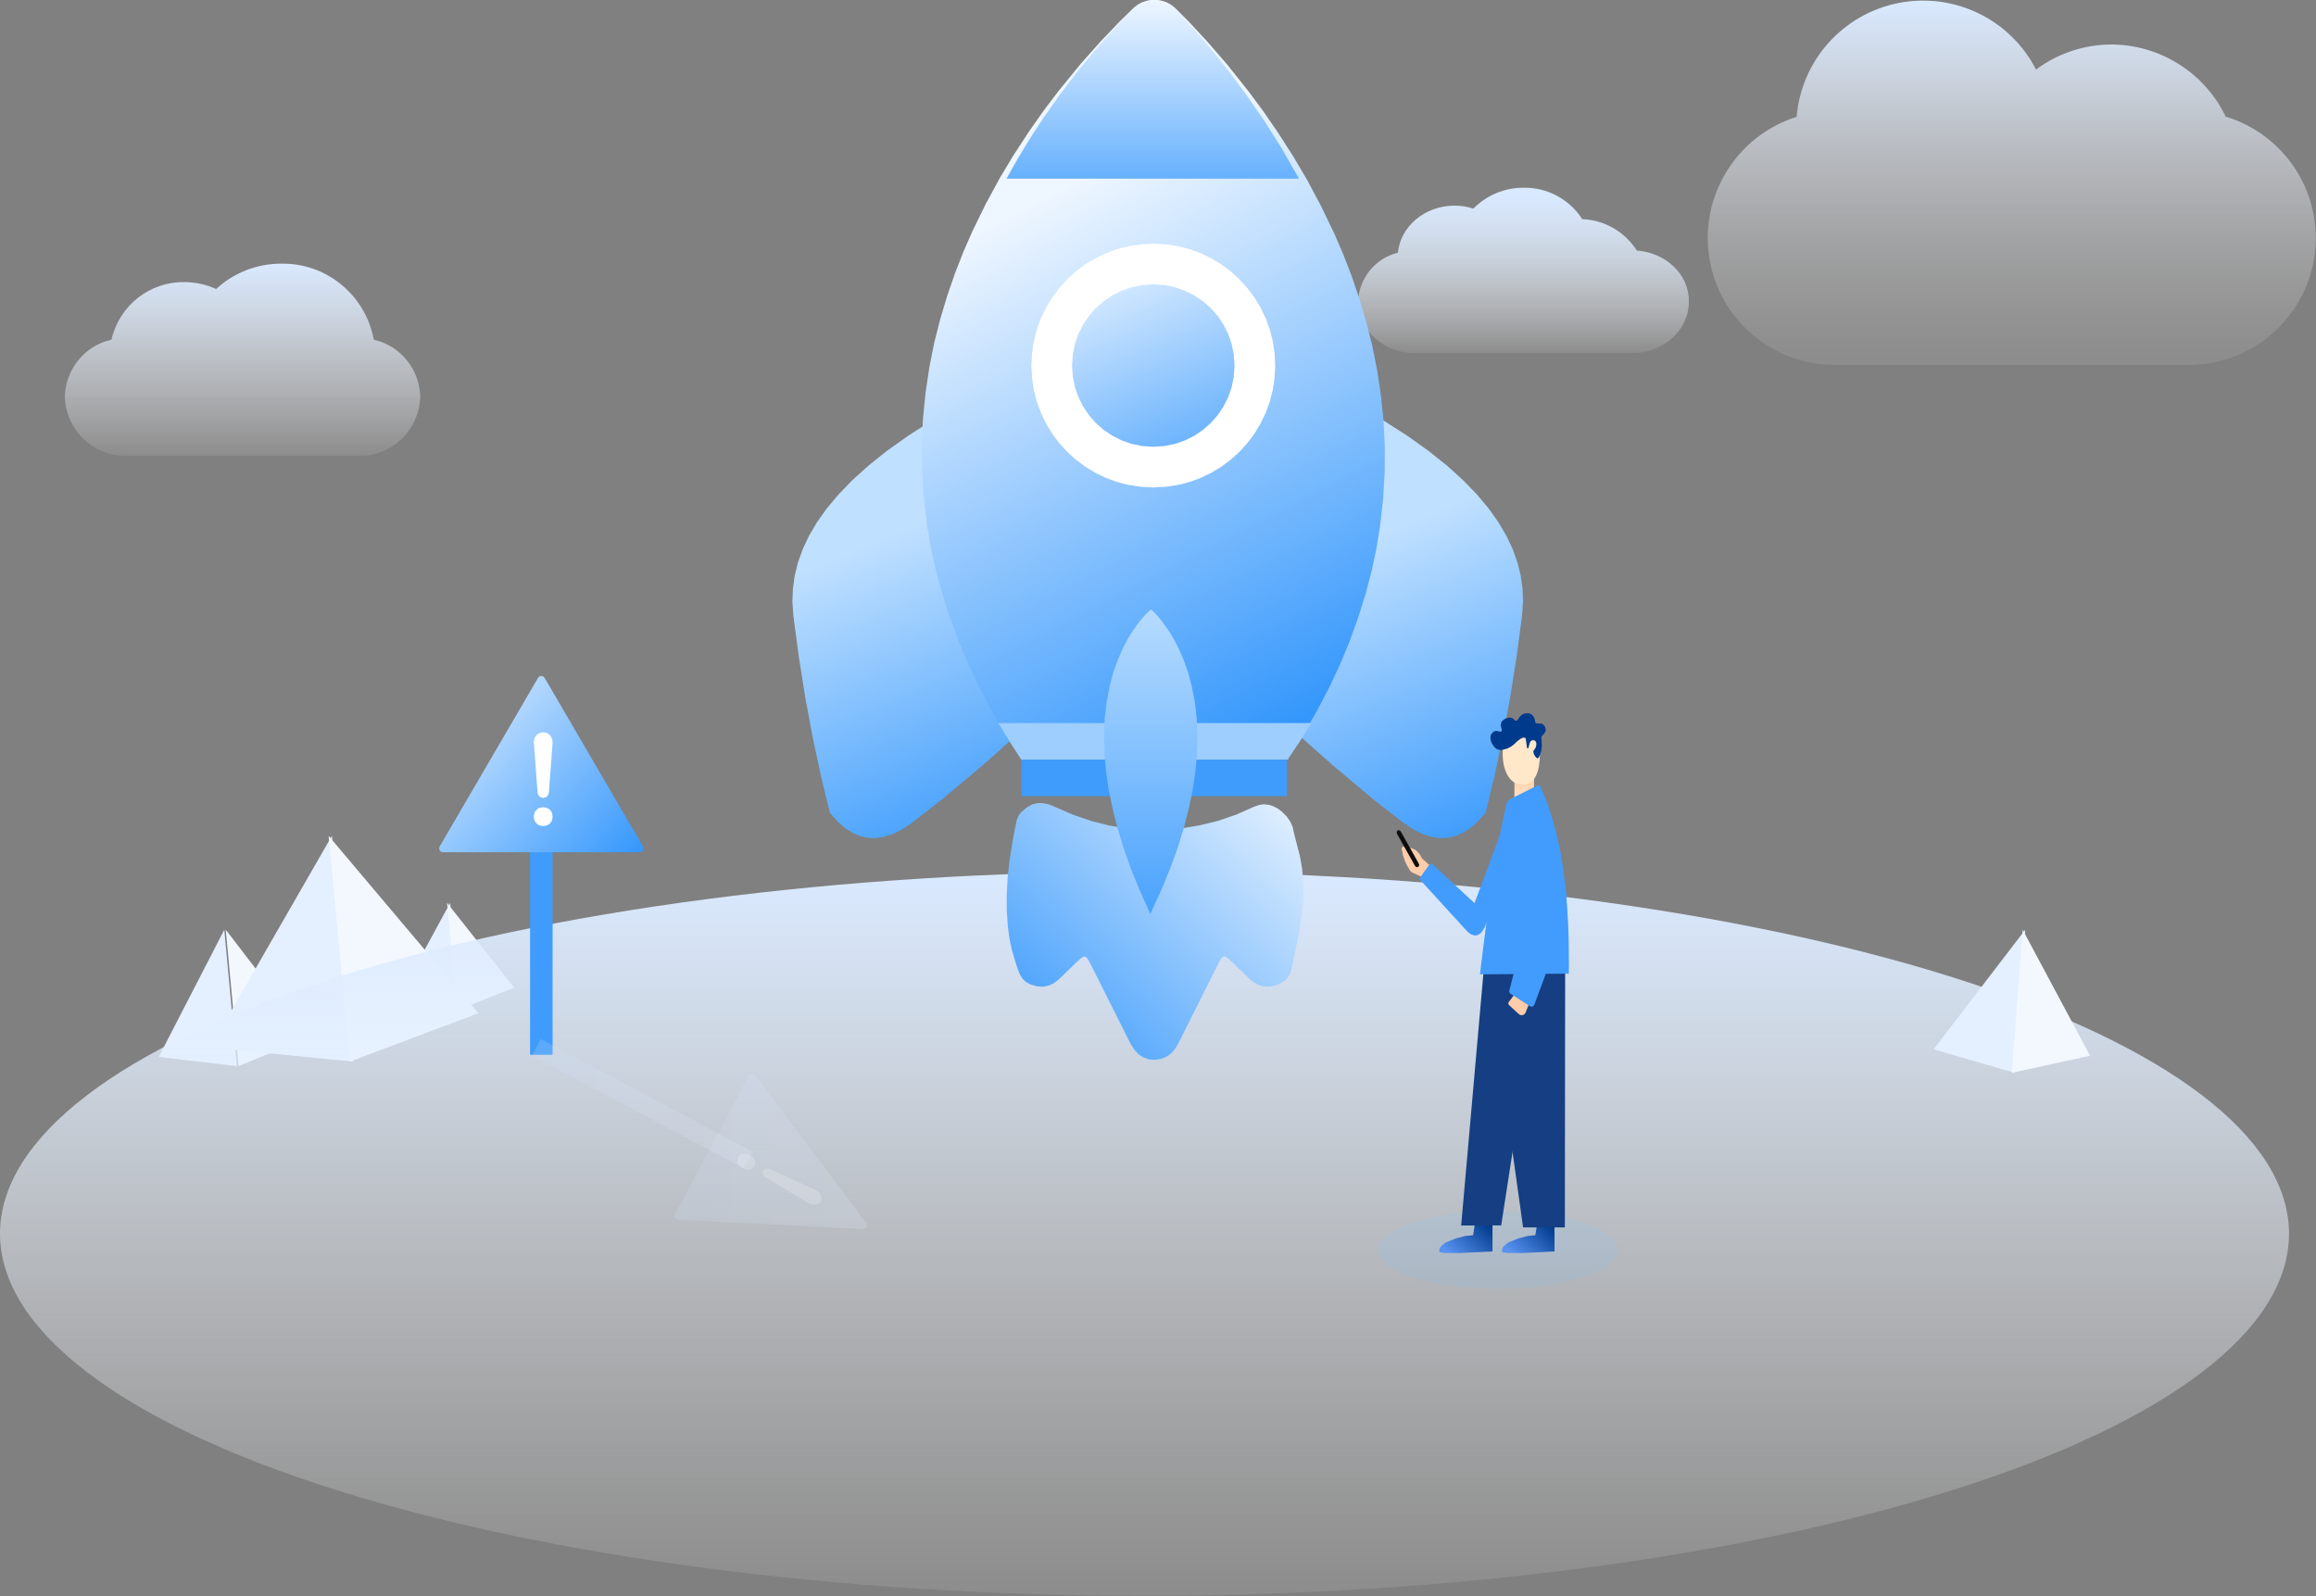 <?xml version="1.0" standalone="no"?><!DOCTYPE svg PUBLIC "-//W3C//DTD SVG 1.1//EN" "http://www.w3.org/Graphics/SVG/1.1/DTD/svg11.dtd"><svg height="2661" node-id="1" sillyvg="true" template-height="2661" template-width="3861" version="1.1" viewBox="0 0 3861 2661" width="3861" xmlns="http://www.w3.org/2000/svg" xmlns:xlink="http://www.w3.org/1999/xlink"><rect x="0" y="0" width="3861" height="2661" fill="#808080" stroke="none"/><defs node-id="110"><linearGradient gradientUnits="userSpaceOnUse" id="paint0_linear_201_71" node-id="45" spreadMethod="pad" x1="404.332" x2="404.332" y1="760.469" y2="439.424"><stop offset="0" stop-color="#ffffff" stop-opacity="0.1"></stop><stop offset="1" stop-color="#d9e9ff"></stop></linearGradient><linearGradient gradientUnits="userSpaceOnUse" id="paint1_linear_201_71" node-id="48" spreadMethod="pad" x1="2540.24" x2="2540.24" y1="588.782" y2="313.018"><stop offset="0" stop-color="#ffffff" stop-opacity="0.1"></stop><stop offset="0.14" stop-color="#f8fbff" stop-opacity="0.27"></stop><stop offset="0.37" stop-color="#edf5ff" stop-opacity="0.52"></stop><stop offset="0.58" stop-color="#e4f0ff" stop-opacity="0.73"></stop><stop offset="0.76" stop-color="#deecff" stop-opacity="0.88"></stop><stop offset="0.91" stop-color="#daeaff" stop-opacity="0.97"></stop><stop offset="1" stop-color="#d9e9ff"></stop></linearGradient><linearGradient gradientUnits="userSpaceOnUse" id="paint2_linear_201_71" node-id="56" spreadMethod="pad" x1="3353.86" x2="3353.86" y1="608.017" y2="0.507"><stop offset="0" stop-color="#ffffff" stop-opacity="0.1"></stop><stop offset="0.09" stop-color="#fefeff" stop-opacity="0.13"></stop><stop offset="0.23" stop-color="#fbfcff" stop-opacity="0.21"></stop><stop offset="0.4" stop-color="#f5f9ff" stop-opacity="0.33"></stop><stop offset="0.59" stop-color="#eef5ff" stop-opacity="0.51"></stop><stop offset="0.79" stop-color="#e4efff" stop-opacity="0.74"></stop><stop offset="1" stop-color="#d9e9ff"></stop></linearGradient><linearGradient gradientUnits="userSpaceOnUse" id="paint3_linear_201_71" node-id="64" spreadMethod="pad" x1="1908" x2="1908" y1="2660.63" y2="1453.22"><stop offset="0" stop-color="#ffffff" stop-opacity="0.1"></stop><stop offset="0.13" stop-color="#fbfdff" stop-opacity="0.19"></stop><stop offset="0.41" stop-color="#f1f7ff" stop-opacity="0.43"></stop><stop offset="0.81" stop-color="#e1eeff" stop-opacity="0.82"></stop><stop offset="1" stop-color="#d9e9ff"></stop></linearGradient><linearGradient gradientUnits="userSpaceOnUse" id="paint4_linear_201_71" node-id="70" spreadMethod="pad" x1="1629.24" x2="1411.85" y1="1446.58" y2="922.091"><stop offset="0" stop-color="#3497fc"></stop><stop offset="1" stop-color="#c0e0ff"></stop></linearGradient><linearGradient gradientUnits="userSpaceOnUse" id="paint5_linear_201_71" node-id="73" spreadMethod="pad" x1="2442.03" x2="2224.63" y1="1446.58" y2="922.108"><stop offset="0" stop-color="#3497fc"></stop><stop offset="1" stop-color="#c0e0ff"></stop></linearGradient><linearGradient gradientUnits="userSpaceOnUse" id="paint6_linear_201_71" node-id="76" spreadMethod="pad" x1="2115.95" x2="1670.3" y1="1227.59" y2="366.384"><stop offset="0" stop-color="#3497fc"></stop><stop offset="1" stop-color="#eef6ff"></stop></linearGradient><linearGradient gradientUnits="userSpaceOnUse" id="paint7_linear_201_71" node-id="79" spreadMethod="pad" x1="1922.01" x2="1922.01" y1="409.197" y2="0"><stop offset="0" stop-color="#3497fc"></stop><stop offset="1" stop-color="#eef6ff"></stop></linearGradient><linearGradient gradientUnits="userSpaceOnUse" id="paint8_linear_201_71" node-id="82" spreadMethod="pad" x1="1684.71" x2="2140.84" y1="1767.08" y2="1273.09"><stop offset="0" stop-color="#3497fc"></stop><stop offset="1" stop-color="#eef6ff"></stop></linearGradient><linearGradient gradientUnits="userSpaceOnUse" id="paint9_linear_201_71" node-id="85" spreadMethod="pad" x1="2058.13" x2="1867.48" y1="875.775" y2="421.136"><stop offset="0" stop-color="#3497fc"></stop><stop offset="1" stop-color="#e4f1ff"></stop></linearGradient><linearGradient gradientUnits="userSpaceOnUse" id="paint10_linear_201_71" node-id="88" spreadMethod="pad" x1="1942.62" x2="1942.62" y1="1629.2" y2="946.214"><stop offset="0" stop-color="#3497fc"></stop><stop offset="1" stop-color="#c5e3ff"></stop></linearGradient><linearGradient gradientUnits="userSpaceOnUse" id="paint11_linear_201_71" node-id="91" spreadMethod="pad" x1="1073" x2="790.172" y1="1421" y2="1156.22"><stop offset="0" stop-color="#3497fc"></stop><stop offset="1" stop-color="#cbe4ff"></stop></linearGradient><linearGradient gradientUnits="userSpaceOnUse" id="paint12_linear_201_71" node-id="94" spreadMethod="pad" x1="1610.99" x2="1075.52" y1="2011.31" y2="2011.31"><stop offset="0" stop-color="#eaf0fc"></stop><stop offset="1" stop-color="#cfdffa"></stop></linearGradient><linearGradient gradientUnits="userSpaceOnUse" id="paint13_linear_201_71" node-id="97" spreadMethod="pad" x1="1445.55" x2="830.326" y1="1916.56" y2="1916.56"><stop offset="0" stop-color="#eaf0fc"></stop><stop offset="1" stop-color="#cfdffa"></stop></linearGradient><linearGradient gradientUnits="userSpaceOnUse" id="paint14_linear_201_71" node-id="100" spreadMethod="pad" x1="2541.03" x2="2541.03" y1="1294.79" y2="1341.11"><stop offset="0" stop-color="#ffcda5"></stop><stop offset="1" stop-color="#ffe8d1"></stop></linearGradient><linearGradient gradientUnits="userSpaceOnUse" id="paint15_linear_201_71" node-id="103" spreadMethod="pad" x1="2475.39" x2="2421.84" y1="2036.67" y2="2094.4"><stop offset="0" stop-color="#003a8c"></stop><stop offset="1" stop-color="#5792f0"></stop></linearGradient><linearGradient gradientUnits="userSpaceOnUse" id="paint16_linear_201_71" node-id="106" spreadMethod="pad" x1="2578.93" x2="2525.34" y1="2036.67" y2="2093.76"><stop offset="0" stop-color="#003a8c"></stop><stop offset="1" stop-color="#5792f0"></stop></linearGradient></defs><path d="M 750.42 1505.39 L 767.67 1684.27 L 659.60 1672.38 L 750.42 1505.39 Z" fill="#e4efff" fill-rule="nonzero" node-id="241" stroke="none" target-height="178.88" target-width="108.07" target-x="659.6" target-y="1505.39"></path><path d="M 745.31 1505.39 L 857.11 1646.59 L 762.27 1684.27 L 745.31 1505.39 Z" fill="#f3f8ff" fill-rule="nonzero" node-id="243" stroke="none" target-height="178.88" target-width="111.8" target-x="745.31" target-y="1505.39"></path><path d="M 373.92 1550.11 L 395.02 1777.43 L 264.59 1762.27 L 373.92 1550.11 Z" fill="#e4efff" fill-rule="nonzero" node-id="245" stroke="none" target-height="227.32" target-width="130.43" target-x="264.59" target-y="1550.11"></path><path d="M 376.38 1550.11 L 514.27 1729.77 L 397.51 1777.43 L 376.38 1550.11 Z" fill="#f3f8ff" fill-rule="nonzero" node-id="247" stroke="none" target-height="227.32" target-width="137.89" target-x="376.38" target-y="1550.11"></path><path d="M 553.32 1393.60 L 588.80 1769.98 L 350.30 1746.54 L 553.32 1393.60 Z" fill="#e4efff" fill-rule="nonzero" node-id="249" stroke="none" target-height="376.38" target-width="238.5" target-x="350.3" target-y="1393.6"></path><path d="M 547.80 1393.60 L 797.48 1689.37 L 583.32 1769.98 L 547.80 1393.60 Z" fill="#f3f8ff" fill-rule="nonzero" node-id="251" stroke="none" target-height="376.38" target-width="249.68" target-x="547.8" target-y="1393.6"></path><path d="M 623.19 566.41 C 609.26 491.81 544.12 438.26 468.99 439.63 C 428.78 439.45 389.99 454.50 360.28 481.89 C 343.66 474.29 325.63 470.38 307.37 470.38 C 249.53 469.45 198.89 509.40 185.81 566.30 C 141.35 576.21 109.30 615.42 108.07 661.37 C 109.78 717.30 155.84 761.35 211.22 760.04 L 597.44 760.04 C 652.86 761.42 698.95 717.34 700.59 661.37 C 699.40 615.53 667.50 576.40 623.19 566.41 Z" fill="url(#paint0_linear_201_71)" fill-rule="nonzero" node-id="253" stroke="none" target-height="323.16" target-width="592.52" target-x="108.07" target-y="438.26"></path><path d="M 2728.74 417.73 C 2708.69 386.24 2674.74 366.72 2637.81 365.38 C 2616.31 332.10 2579.45 312.35 2540.21 313.02 C 2508.80 312.72 2478.54 325.24 2456.29 347.82 C 2446.12 344.54 2435.50 342.83 2424.84 342.83 C 2375.42 342.83 2334.62 377.49 2330.41 421.35 C 2292.73 430.44 2265.60 463.79 2264.00 503.03 C 2264.00 550.29 2306.71 588.78 2358.43 588.78 L 2721.10 588.78 C 2773.57 588.78 2815.53 550.29 2815.53 503.03 C 2816.35 458.13 2777.56 421.24 2728.74 417.73 Z" fill="url(#paint1_linear_201_71)" fill-rule="nonzero" node-id="255" stroke="none" target-height="276.43" target-width="552.35" target-x="2264" target-y="312.35"></path><path d="M 3710.15 193.82 C 3674.75 120.89 3600.85 74.45 3519.69 74.19 C 3474.48 74.31 3430.51 88.95 3394.29 115.97 C 3351.21 31.97 3257.60 -13.27 3164.96 5.03 C 3072.28 23.36 3003.00 100.84 2995.17 194.86 C 2895.49 226.31 2833.63 325.62 2849.47 428.85 C 2865.34 532.08 2954.14 608.32 3058.67 608.43 L 3648.40 608.43 C 3753.53 608.62 3842.93 531.74 3858.32 427.88 C 3873.75 323.99 3810.51 224.52 3709.85 194.23 L 3710.15 193.82 Z" fill="url(#paint2_linear_201_71)" fill-rule="nonzero" node-id="257" stroke="none" target-height="621.89" target-width="1040.12" target-x="2833.63" target-y="-13.27"></path><path d="M 3816.00 2056.93 C 3816.00 2217.06 3614.99 2370.59 3257.16 2483.80 C 2899.34 2597.02 2414.03 2660.63 1908.00 2660.63 C 1401.97 2660.63 916.66 2597.02 558.84 2483.80 C 201.01 2370.59 0.00 2217.06 0.00 2056.93 C 0.00 1896.80 201.01 1743.26 558.84 1630.05 C 916.66 1516.84 1401.97 1453.22 1908.00 1453.22 C 2414.03 1453.22 2899.34 1516.84 3257.16 1630.05 C 3614.99 1743.26 3816.00 1896.80 3816.00 2056.93 Z" fill="url(#paint3_linear_201_71)" fill-rule="nonzero" node-id="259" stroke="none" target-height="1207.41" target-width="3816" target-x="0" target-y="1453.22"></path><path d="M 3376.27 1550.11 L 3358.12 1788.61 L 3223.48 1749.56 L 3376.27 1550.11 Z" fill="#e4efff" fill-rule="nonzero" node-id="261" stroke="none" target-height="238.5" target-width="152.79" target-x="3223.48" target-y="1550.11"></path><path d="M 3371.98 1550.11 L 3484.34 1760.25 L 3353.91 1788.61 L 3371.98 1550.11 Z" fill="#f3f8ff" fill-rule="nonzero" node-id="263" stroke="none" target-height="238.5" target-width="130.43" target-x="3353.91" target-y="1550.11"></path><path d="M 1555.78 699.77 L 1514.80 725.96 L 1478.91 751.49 L 1447.68 776.42 L 1420.71 800.82 L 1397.65 824.66 L 1378.12 847.98 L 1361.89 870.86 L 1348.67 893.39 L 1338.23 915.58 L 1330.35 937.59 L 1324.92 959.52 L 1321.83 981.40 L 1321.00 1003.45 L 1322.52 1025.73 L 1331.70 1094.89 L 1342.36 1162.37 L 1354.58 1228.18 L 1368.29 1292.43 L 1383.42 1355.12 L 1396.30 1369.74 L 1408.96 1380.79 L 1421.49 1388.75 L 1433.97 1394.01 L 1446.59 1396.84 L 1459.60 1397.36 L 1473.12 1395.45 L 1487.44 1390.97 L 1502.79 1383.48 L 1519.37 1372.61 L 1570.61 1332.67 L 1638.43 1275.69 L 1726.22 1197.86 L 1555.78 699.77 Z" fill="url(#paint4_linear_201_71)" fill-rule="nonzero" node-id="265" stroke="none" target-height="697.59" target-width="405.22" target-x="1321" target-y="699.77"></path><path d="M 2304.27 699.77 L 2345.24 725.96 L 2381.13 751.49 L 2412.37 776.42 L 2439.34 800.82 L 2462.39 824.66 L 2481.88 847.98 L 2498.11 870.86 L 2511.33 893.39 L 2521.82 915.58 L 2529.69 937.59 L 2535.13 959.52 L 2538.22 981.40 L 2539.00 1003.45 L 2537.48 1025.73 L 2528.34 1094.89 L 2517.64 1162.37 L 2505.46 1228.18 L 2491.76 1292.43 L 2476.62 1355.12 L 2463.70 1369.74 L 2451.04 1380.79 L 2438.55 1388.75 L 2426.07 1394.01 L 2413.41 1396.84 L 2400.45 1397.36 L 2386.92 1395.45 L 2372.56 1390.97 L 2357.21 1383.48 L 2340.63 1372.61 L 2289.39 1332.67 L 2221.57 1275.69 L 2133.83 1197.86 L 2304.27 699.77 Z" fill="url(#paint5_linear_201_71)" fill-rule="nonzero" node-id="267" stroke="none" target-height="697.59" target-width="405.17" target-x="2133.83" target-y="699.77"></path><path d="M 2146.27 1266.50 L 2172.59 1224.92 L 2195.99 1184.33 L 2216.70 1144.70 L 2234.75 1105.94 L 2250.37 1068.09 L 2264.64 1028.46 L 2276.69 989.79 L 2286.65 951.99 L 2294.57 915.01 L 2300.48 878.77 L 2305.75 832.45 L 2308.40 787.42 L 2308.62 743.66 L 2306.44 701.03 L 2302.00 658.18 L 2295.74 616.63 L 2287.69 576.35 L 2277.86 537.24 L 2266.29 498.27 L 2253.50 460.77 L 2239.62 424.66 L 2224.61 389.86 L 2202.60 344.14 L 2179.85 301.33 L 2156.32 261.36 L 2131.26 222.21 L 2106.77 186.53 L 2082.84 154.13 L 2046.13 108.01 L 2013.85 70.65 L 1982.70 37.06 L 1959.12 13.31 L 1952.51 8.05 L 1945.29 4.09 L 1937.29 1.44 L 1928.93 0.04 L 1920.63 0.00 L 1912.23 1.26 L 1904.18 3.83 L 1896.87 7.66 L 1890.17 12.83 L 1866.25 36.24 L 1834.62 69.30 L 1801.87 106.14 L 1764.72 151.65 L 1740.44 183.66 L 1715.65 218.94 L 1690.29 257.75 L 1666.49 297.33 L 1643.43 339.83 L 1621.25 385.25 L 1606.07 419.83 L 1592.02 455.77 L 1579.14 493.13 L 1567.48 531.98 L 1557.56 571.00 L 1549.51 611.24 L 1543.25 652.78 L 1538.86 695.72 L 1536.72 738.44 L 1537.03 782.33 L 1539.81 827.57 L 1545.25 874.21 L 1551.34 910.66 L 1559.48 947.90 L 1569.66 986.05 L 1582.01 1025.11 L 1596.58 1065.22 L 1612.50 1103.50 L 1630.91 1142.70 L 1652.00 1182.94 L 1675.89 1224.18 L 1702.73 1266.50 L 2146.27 1266.50 Z" fill="url(#paint6_linear_201_71)" fill-rule="nonzero" node-id="269" stroke="none" target-height="1266.5" target-width="771.9" target-x="1536.72" target-y="0"></path><path d="M 1957.38 13.40 L 1951.12 8.09 L 1944.20 4.13 L 1936.63 1.48 L 1928.63 0.09 L 1920.71 0.00 L 1912.71 1.22 L 1905.05 3.74 L 1898.05 7.57 L 1891.65 12.75 L 1872.73 31.84 L 1848.59 57.68 L 1823.49 86.22 L 1794.95 120.98 L 1766.46 158.39 L 1736.22 201.46 L 1716.78 231.34 L 1697.33 263.44 L 1677.93 297.90 L 2165.63 297.90 L 2136.92 247.65 L 2108.34 202.37 L 2078.80 159.48 L 2051.09 122.15 L 2023.38 87.39 L 1999.06 58.73 L 1975.66 32.71 L 1957.38 13.40 Z" fill="url(#paint7_linear_201_71)" fill-rule="nonzero" node-id="271" stroke="none" target-height="297.9" target-width="487.7" target-x="1677.93" target-y="0"></path><path d="M 2146.66 1266.50 L 2167.19 1235.75 L 2185.94 1205.56 L 1664.40 1205.56 L 1682.80 1235.92 L 1702.73 1266.50 L 2146.66 1266.50 Z" fill="#9dcefe" fill-rule="nonzero" node-id="273" stroke="none" target-height="60.94" target-width="521.54" target-x="1664.4" target-y="1205.56"></path><path d="M 2156.66 1598.42 L 2152.92 1617.09 L 2150.14 1625.13 L 2145.22 1632.09 L 2139.79 1636.57 L 2132.65 1640.53 L 2123.30 1643.88 L 2114.64 1645.14 L 2106.46 1644.58 L 2098.59 1642.27 L 2090.85 1638.23 L 2083.15 1632.18 L 2056.18 1606.04 L 2048.65 1599.12 L 2044.26 1595.81 L 2040.43 1594.64 L 2037.34 1596.25 L 2034.25 1600.60 L 2029.34 1610.04 L 1965.30 1737.89 L 1959.95 1747.29 L 1953.56 1755.20 L 1946.07 1761.08 L 1936.50 1765.25 L 1925.71 1767.08 L 1915.97 1766.38 L 1906.92 1763.43 L 1898.83 1758.34 L 1891.52 1750.85 L 1884.91 1740.46 L 1819.14 1609.43 L 1814.66 1600.86 L 1811.74 1596.68 L 1808.61 1594.77 L 1804.95 1595.64 L 1800.69 1598.77 L 1793.43 1605.51 L 1765.24 1632.92 L 1756.28 1639.62 L 1747.23 1643.62 L 1737.87 1645.19 L 1727.96 1644.40 L 1717.17 1641.06 L 1709.51 1636.53 L 1704.25 1631.18 L 1700.33 1624.83 L 1697.33 1617.56 L 1692.02 1601.30 L 1686.80 1583.33 L 1682.89 1564.84 L 1680.28 1545.79 L 1678.32 1517.16 L 1678.36 1489.54 L 1679.93 1462.61 L 1682.37 1439.12 L 1688.24 1401.01 L 1692.02 1381.79 L 1695.20 1366.78 L 1697.85 1360.21 L 1702.03 1354.51 L 1704.20 1352.55 L 1712.73 1345.51 L 1721.08 1341.11 L 1729.39 1339.07 L 1738.01 1338.98 L 1747.79 1340.98 L 1759.06 1345.46 L 1788.82 1358.38 L 1818.44 1368.61 L 1848.06 1376.17 L 1877.73 1381.22 L 1907.53 1383.79 L 1937.63 1383.83 L 1968.09 1381.35 L 1998.97 1376.30 L 2030.47 1368.61 L 2060.79 1358.25 L 2090.24 1345.24 L 2099.20 1342.07 L 2107.46 1341.03 L 2115.34 1341.94 L 2122.95 1344.37 L 2129.95 1347.94 L 2136.44 1352.68 L 2144.83 1361.08 L 2151.01 1369.91 L 2155.19 1379.09 L 2156.45 1386.09 L 2167.28 1428.42 L 2170.85 1448.87 L 2172.85 1471.27 L 2172.85 1494.98 L 2170.28 1524.60 L 2165.36 1556.66 L 2156.66 1598.42 Z" fill="url(#paint8_linear_201_71)" fill-rule="nonzero" node-id="275" stroke="none" target-height="428.1" target-width="494.53" target-x="1678.32" target-y="1338.98"></path><path d="M 1702.72 1266.50 L 2145.31 1266.50 L 2145.31 1327.49 L 1702.72 1327.49 L 1702.72 1266.50 Z" fill="#3f9cfc" fill-rule="nonzero" node-id="277" stroke="none" target-height="60.99" target-width="442.59" target-x="1702.72" target-y="1266.5"></path><path d="M 2125.87 609.51 L 2124.78 630.61 L 2121.69 650.75 L 2116.73 670.02 L 2109.90 688.60 L 2101.24 706.47 L 2091.15 723.18 L 2079.54 738.71 L 2066.36 753.20 L 2051.87 766.33 L 2036.34 777.95 L 2019.68 788.08 L 2001.76 796.74 L 1983.22 803.57 L 1963.91 808.53 L 1943.77 811.57 L 1922.67 812.71 L 1901.57 811.57 L 1881.43 808.53 L 1862.16 803.57 L 1843.58 796.74 L 1825.71 788.08 L 1809.00 777.95 L 1793.47 766.33 L 1778.98 753.20 L 1765.85 738.71 L 1754.23 723.18 L 1744.10 706.47 L 1735.44 688.60 L 1728.61 670.02 L 1723.65 650.75 L 1720.61 630.61 L 1719.47 609.51 L 1720.61 588.41 L 1723.65 568.27 L 1728.61 548.96 L 1735.44 530.38 L 1744.10 512.50 L 1754.23 495.84 L 1765.85 480.27 L 1778.98 465.82 L 1793.47 452.64 L 1809.00 441.03 L 1825.71 430.89 L 1843.58 422.28 L 1862.16 415.40 L 1881.43 410.49 L 1901.57 407.40 L 1922.67 406.27 L 1943.77 407.40 L 1963.91 410.49 L 1983.22 415.40 L 2001.76 422.28 L 2019.68 430.89 L 2036.34 441.03 L 2051.87 452.64 L 2066.36 465.82 L 2079.54 480.27 L 2091.15 495.84 L 2101.24 512.50 L 2109.90 530.38 L 2116.73 548.96 L 2121.69 568.27 L 2124.78 588.41 L 2125.87 609.51 Z" fill="#ffffff" fill-rule="nonzero" node-id="279" stroke="none" target-height="406.44" target-width="406.4" target-x="1719.47" target-y="406.27"></path><path d="M 2058.13 609.50 L 2056.87 628.07 L 2053.31 645.60 L 2047.52 662.22 L 2039.60 677.92 L 2029.94 692.24 L 2018.46 705.29 L 2005.45 716.73 L 1991.14 726.39 L 1975.39 734.30 L 1958.82 740.09 L 1941.29 743.66 L 1922.67 744.96 L 1904.05 743.66 L 1886.56 740.09 L 1869.95 734.30 L 1854.24 726.39 L 1839.93 716.73 L 1826.88 705.29 L 1815.44 692.24 L 1805.78 677.92 L 1797.86 662.22 L 1792.08 645.60 L 1788.51 628.07 L 1787.21 609.50 L 1788.51 590.88 L 1792.08 573.35 L 1797.86 556.73 L 1805.78 541.03 L 1815.44 526.71 L 1826.88 513.71 L 1839.93 502.22 L 1854.24 492.56 L 1869.95 484.65 L 1886.56 478.86 L 1904.05 475.30 L 1922.67 474.03 L 1941.29 475.30 L 1958.82 478.86 L 1975.39 484.65 L 1991.14 492.56 L 2005.45 502.22 L 2018.46 513.71 L 2029.94 526.71 L 2039.60 541.03 L 2047.52 556.73 L 2053.31 573.35 L 2056.87 590.88 L 2058.13 609.50 Z" fill="url(#paint9_linear_201_71)" fill-rule="nonzero" node-id="281" stroke="none" target-height="270.93" target-width="270.92" target-x="1787.21" target-y="474.03"></path><path d="M 1918.71 1015.89 L 1909.49 1024.76 L 1900.48 1035.16 L 1888.00 1052.39 L 1880.12 1065.18 L 1871.95 1080.97 L 1863.42 1100.28 L 1856.37 1119.95 L 1850.15 1143.05 L 1844.93 1169.84 L 1841.71 1196.86 L 1840.54 1227.66 L 1841.67 1262.68 L 1844.06 1288.30 L 1848.28 1316.31 L 1854.50 1346.85 L 1862.85 1380.17 L 1872.42 1411.89 L 1884.61 1446.30 L 1899.61 1483.58 L 1917.71 1523.90 L 1935.98 1483.97 L 1951.16 1447.03 L 1963.52 1412.93 L 1973.26 1381.43 L 1981.79 1348.29 L 1988.10 1317.88 L 1992.45 1289.99 L 1994.97 1264.37 L 1996.23 1229.40 L 1995.19 1198.60 L 1992.05 1171.50 L 1986.92 1144.57 L 1980.79 1121.38 L 1973.78 1101.50 L 1965.34 1082.01 L 1957.17 1066.05 L 1949.34 1053.08 L 1936.85 1035.55 L 1927.89 1024.98 L 1918.71 1015.89 Z" fill="url(#paint10_linear_201_71)" fill-rule="nonzero" node-id="283" stroke="none" target-height="508.01" target-width="155.69" target-x="1840.54" target-y="1015.89"></path><path d="M 883.70 1358.43 L 921.22 1358.43 L 921.22 1758.62 L 883.70 1758.62 L 883.70 1358.43 Z" fill="#3f9cfc" fill-rule="nonzero" node-id="285" stroke="none" target-height="400.19" target-width="37.52" target-x="883.7" target-y="1358.43"></path><path d="M 907.06 1129.26 C 907.60 1129.79 908.06 1130.40 908.44 1131.05 L 1071.63 1410.79 C 1071.92 1411.29 1072.17 1411.83 1072.35 1412.38 L 1072.48 1412.80 C 1072.73 1413.54 1072.83 1414.32 1072.78 1415.11 C 1072.73 1415.89 1072.52 1416.66 1072.18 1417.37 L 1072.15 1417.44 C 1071.83 1418.09 1071.39 1418.68 1070.86 1419.17 C 1070.18 1419.79 1069.36 1420.24 1068.47 1420.48 L 1067.77 1420.66 C 1067.04 1420.86 1066.28 1420.96 1065.52 1420.96 L 739.09 1420.96 C 738.53 1420.96 737.98 1420.90 737.43 1420.79 L 737.02 1420.70 C 736.22 1420.54 735.47 1420.22 734.80 1419.76 C 734.17 1419.33 733.62 1418.79 733.19 1418.16 L 733.15 1418.09 C 732.72 1417.46 732.42 1416.76 732.27 1416.02 C 732.09 1415.15 732.12 1414.26 732.35 1413.40 L 732.54 1412.69 C 732.74 1411.93 733.04 1411.20 733.44 1410.52 L 896.62 1130.80 C 896.91 1130.31 897.24 1129.85 897.62 1129.43 L 897.91 1129.11 C 898.46 1128.50 899.12 1128.01 899.85 1127.66 C 900.52 1127.35 901.24 1127.16 901.98 1127.10 L 902.06 1127.09 C 902.84 1127.03 903.62 1127.13 904.36 1127.38 C 905.19 1127.67 905.94 1128.13 906.55 1128.75 L 907.06 1129.26 Z" fill="url(#paint11_linear_201_71)" fill-rule="nonzero" node-id="287" stroke="none" target-height="293.93" target-width="340.74" target-x="732.09" target-y="1127.03"></path><path d="M 914.97 1322.47 L 913.47 1325.72 L 911.46 1328.13 L 908.84 1329.73 L 905.59 1330.29 L 902.33 1329.73 L 899.71 1328.13 L 897.71 1325.72 L 896.21 1322.47 L 889.95 1236.49 L 890.64 1231.96 L 892.27 1228.24 L 894.83 1225.17 L 898.11 1222.80 L 901.68 1221.39 L 905.59 1220.86 L 910.12 1221.55 L 913.84 1223.24 L 916.90 1225.92 L 919.25 1229.39 L 920.69 1233.40 L 921.22 1238.06 L 914.97 1322.47 Z M 905.59 1345.92 L 910.18 1346.48 L 913.87 1347.92 L 916.90 1350.24 L 919.22 1353.27 L 920.66 1356.96 L 921.22 1361.55 L 920.66 1366.15 L 919.22 1369.84 L 916.90 1372.87 L 913.87 1375.19 L 910.18 1376.62 L 905.59 1377.19 L 900.99 1376.62 L 897.30 1375.19 L 894.27 1372.87 L 891.95 1369.84 L 890.52 1366.15 L 889.95 1361.55 L 890.52 1356.96 L 891.95 1353.27 L 894.27 1350.24 L 897.30 1347.92 L 900.99 1346.48 L 905.59 1345.92 Z" fill="#ffffff" fill-rule="nonzero" node-id="289" stroke="none" target-height="156.33" target-width="31.27" target-x="889.95" target-y="1220.86"></path><path d="M 1438.57 2049.12 L 1130.67 2033.61 L 1128.23 2032.98 L 1126.35 2031.54 L 1125.10 2029.51 L 1124.73 2027.04 L 1125.44 2024.42 L 1248.32 1793.33 L 1249.91 1791.40 L 1252.01 1790.30 L 1254.38 1790.05 L 1256.79 1790.74 L 1258.85 1792.52 L 1443.88 2039.11 L 1444.98 2041.36 L 1445.07 2043.74 L 1444.32 2045.99 L 1442.66 2047.87 L 1440.72 2048.83 L 1438.57 2049.12 Z" fill="url(#paint12_linear_201_71)" fill-opacity="0.2" fill-rule="evenodd" node-id="291" stroke="none" target-height="259.07" target-width="320.34" target-x="1124.73" target-y="1790.05"></path><path d="M 1254.91 1920.40 L 1240.22 1948.00 L 886.86 1760.13 L 901.55 1732.52 L 1254.91 1920.40 Z" fill="url(#paint13_linear_201_71)" fill-opacity="0.2" fill-rule="evenodd" node-id="293" stroke="none" target-height="215.48" target-width="368.05" target-x="886.86" target-y="1732.52"></path><path d="M 1275.24 1961.92 L 1272.89 1959.29 L 1271.55 1956.76 L 1271.14 1954.16 L 1271.86 1951.60 L 1273.58 1949.60 L 1275.96 1948.47 L 1278.80 1948.19 L 1282.30 1948.66 L 1360.56 1984.62 L 1364.37 1987.27 L 1367.03 1990.18 L 1368.72 1993.37 L 1369.60 1996.87 L 1369.47 2000.03 L 1368.50 2003.00 L 1366.25 2005.81 L 1363.37 2007.66 L 1359.75 2008.60 L 1353.87 2008.32 L 1347.43 2005.97 L 1275.24 1961.92 Z M 1258.07 1944.28 L 1255.88 1947.19 L 1253.26 1949.16 L 1250.01 1950.26 L 1246.53 1950.47 L 1242.72 1949.76 L 1238.37 1947.97 L 1234.50 1945.38 L 1231.78 1942.63 L 1230.00 1939.63 L 1229.09 1936.31 L 1229.25 1933.03 L 1230.46 1929.59 L 1232.62 1926.68 L 1235.28 1924.71 L 1238.50 1923.62 L 1241.97 1923.40 L 1245.82 1924.12 L 1250.13 1925.90 L 1254.01 1928.49 L 1256.76 1931.25 L 1258.51 1934.25 L 1259.42 1937.56 L 1259.29 1940.84 L 1258.07 1944.28 Z" fill="#ffffff" fill-opacity="0.2" fill-rule="nonzero" node-id="295" stroke="none" target-height="85.2" target-width="140.51" target-x="1229.09" target-y="1923.4"></path><path d="M 2697.00 2084.01 L 2696.04 2090.24 L 2693.32 2096.43 L 2688.56 2102.71 L 2681.28 2109.22 L 2670.56 2116.22 L 2656.48 2123.10 L 2638.44 2129.78 L 2620.00 2135.08 L 2598.92 2139.74 L 2574.84 2143.66 L 2550.72 2146.41 L 2524.80 2148.11 L 2497.00 2148.76 L 2469.20 2148.11 L 2443.28 2146.41 L 2419.16 2143.66 L 2395.08 2139.74 L 2374.00 2135.08 L 2355.56 2129.78 L 2337.52 2123.10 L 2323.44 2116.18 L 2312.72 2109.22 L 2305.44 2102.71 L 2300.68 2096.43 L 2297.96 2090.24 L 2297.00 2084.01 L 2297.96 2077.78 L 2300.68 2071.59 L 2305.44 2065.31 L 2312.72 2058.80 L 2323.44 2051.80 L 2337.52 2044.92 L 2355.56 2038.24 L 2374.00 2032.94 L 2395.08 2028.28 L 2419.16 2024.36 L 2443.28 2021.61 L 2469.20 2019.91 L 2497.00 2019.26 L 2524.80 2019.91 L 2550.72 2021.61 L 2574.84 2024.36 L 2598.92 2028.28 L 2620.00 2032.94 L 2638.44 2038.24 L 2656.48 2044.92 L 2670.56 2051.80 L 2681.28 2058.80 L 2688.56 2065.31 L 2693.32 2071.59 L 2696.04 2077.78 L 2697.00 2084.01 Z" fill="#84c1ff" fill-opacity="0.15" fill-rule="evenodd" node-id="297" stroke="none" target-height="129.5" target-width="400" target-x="2297" target-y="2019.26"></path><path d="M 2557.36 1287.92 L 2524.70 1287.92 L 2524.70 1341.11 L 2557.36 1341.11 L 2557.36 1287.92 Z" fill="url(#paint14_linear_201_71)" fill-rule="evenodd" node-id="299" stroke="none" target-height="53.19" target-width="32.66" target-x="2524.7" target-y="1287.92"></path><path d="M 2459.21 2037.68 L 2455.81 2059.42 L 2442.20 2060.91 L 2427.23 2064.76 L 2410.63 2071.34 L 2403.98 2076.15 L 2401.19 2079.28 L 2399.80 2082.69 L 2399.35 2086.54 L 2400.66 2087.79 L 2408.49 2089.03 L 2432.73 2089.23 L 2488.12 2086.54 L 2488.12 2029.70 L 2459.21 2037.68 Z" fill="url(#paint15_linear_201_71)" fill-rule="nonzero" node-id="301" stroke="none" target-height="59.53" target-width="88.77" target-x="2399.35" target-y="2029.7"></path><path d="M 2562.95 2037.68 L 2559.59 2059.42 L 2546.13 2060.91 L 2531.34 2064.76 L 2514.93 2071.34 L 2508.37 2076.15 L 2505.61 2079.28 L 2504.23 2082.69 L 2503.79 2086.54 L 2505.08 2087.79 L 2512.82 2089.03 L 2536.77 2089.23 L 2591.52 2086.54 L 2591.52 2029.70 L 2562.95 2037.68 Z" fill="url(#paint16_linear_201_71)" fill-rule="nonzero" node-id="303" stroke="none" target-height="59.53" target-width="87.73" target-x="2503.79" target-y="2029.7"></path><path d="M 2473.31 1619.26 L 2435.90 2043.28 L 2502.63 2043.08 L 2567.50 1623.78 L 2473.31 1619.26 Z" fill="#153f82" fill-rule="nonzero" node-id="305" stroke="none" target-height="424.02" target-width="131.6" target-x="2435.9" target-y="1619.26"></path><path d="M 2479.77 1622.35 L 2539.13 2046.41 L 2608.75 2046.41 L 2609.27 1620.30 L 2479.77 1622.35 Z" fill="#153f82" fill-rule="nonzero" node-id="307" stroke="none" target-height="426.11" target-width="129.5" target-x="2479.77" target-y="1620.3"></path><path d="M 2461.05 1496.83 L 2456.64 1507.91 L 2370.79 1431.37 L 2366.39 1423.62 L 2359.81 1416.96 L 2352.08 1413.63 L 2350.43 1414.11 L 2349.27 1414.83 L 2348.79 1415.84 L 2350.43 1419.41 L 2352.08 1421.38 L 2355.40 1425.83 L 2356.25 1427.48 L 2356.09 1427.88 L 2355.40 1428.04 L 2353.20 1428.04 L 2352.40 1427.11 L 2348.79 1422.50 L 2343.26 1413.63 L 2342.14 1412.22 L 2340.82 1411.46 L 2338.89 1411.42 L 2337.29 1413.19 L 2336.69 1414.71 L 2338.73 1425.47 L 2342.18 1435.82 L 2345.71 1443.21 L 2349.87 1450.23 L 2351.12 1452.28 L 2352.92 1453.96 L 2356.49 1455.77 L 2364.74 1459.46 L 2372.72 1463.72 L 2376.33 1465.76 L 2446.74 1545.63 L 2448.75 1547.88 L 2453.48 1552.09 L 2456.32 1553.82 L 2458.85 1554.50 L 2462.98 1553.98 L 2466.86 1552.38 L 2472.96 1548.00 L 2475.36 1545.63 L 2479.77 1503.49 L 2461.05 1496.83 Z" fill="#fecca9" fill-rule="nonzero" node-id="309" stroke="none" target-height="143.08" target-width="143.08" target-x="2336.69" target-y="1411.42"></path><path d="M 2515.76 1351.89 L 2458.16 1505.82 L 2388.53 1441.26 C 2386.76 1439.62 2383.95 1439.91 2382.55 1441.87 L 2367.80 1462.59 C 2366.71 1464.13 2366.84 1466.22 2368.11 1467.61 L 2447.37 1554.38 L 2453.21 1558.24 L 2458.16 1559.73 L 2462.55 1559.37 L 2466.78 1557.23 L 2471.01 1552.89 L 2475.36 1545.49 L 2482.73 1527.34 L 2499.53 1480.15 L 2531.99 1383.03 L 2515.76 1351.89 Z" fill="#429cfd" fill-rule="evenodd" node-id="311" stroke="none" target-height="207.84" target-width="165.28" target-x="2366.71" target-y="1351.89"></path><path d="M 2511.67 1340.09 C 2512.50 1336.65 2514.80 1333.75 2517.96 1332.16 L 2563.35 1309.42 C 2564.87 1308.66 2566.72 1309.31 2567.42 1310.85 L 2573.43 1323.95 L 2580.29 1341.72 L 2589.42 1370.08 L 2594.88 1390.46 L 2600.23 1414.89 L 2605.29 1443.93 L 2609.48 1476.98 L 2612.35 1508.91 L 2614.22 1539.92 L 2615.14 1566.47 L 2615.54 1607.63 L 2615.26 1623.35 L 2604.29 1623.43 L 2576.86 1623.63 L 2541.25 1623.92 L 2505.60 1624.20 L 2478.20 1624.40 L 2467.24 1624.48 L 2469.03 1609.47 L 2474.01 1569.28 L 2481.71 1511.00 L 2491.56 1441.68 L 2498.22 1402.65 L 2505.20 1368.36 L 2510.74 1343.97 L 2511.67 1340.09 Z" fill="#429cfd" fill-rule="evenodd" node-id="313" stroke="none" target-height="315.82" target-width="148.3" target-x="2467.24" target-y="1308.66"></path><path d="M 2546.08 1561.82 L 2525.22 1657.10 L 2523.34 1659.79 L 2519.74 1664.74 L 2515.23 1670.80 L 2515.23 1670.80 C 2514.07 1672.33 2514.27 1674.49 2515.68 1675.78 L 2532.06 1690.76 C 2535.67 1694.06 2541.47 1692.74 2543.29 1688.19 L 2550.48 1670.21 L 2577.94 1570.57 L 2546.08 1561.82 Z" fill="#fecca9" fill-rule="nonzero" node-id="315" stroke="none" target-height="132.24" target-width="63.87" target-x="2514.07" target-y="1561.82"></path><path d="M 2525.51 1367.56 L 2549.25 1496.64 L 2549.49 1499.86 L 2549.78 1507.52 L 2549.25 1516.66 L 2545.90 1532.94 L 2539.38 1560.27 L 2531.39 1592.38 L 2523.56 1623.01 L 2517.64 1645.94 L 2516.20 1651.45 C 2515.65 1653.55 2516.51 1655.76 2518.33 1656.93 L 2550.45 1677.54 C 2553.13 1679.26 2556.71 1678.07 2557.83 1675.09 L 2559.08 1671.77 L 2567.68 1648.68 L 2579.10 1617.97 L 2590.89 1585.94 L 2600.55 1558.94 L 2605.73 1543.34 L 2608.95 1528.96 L 2611.36 1514.41 L 2611.28 1507.88 L 2611.36 1494.38 L 2609.40 1476.57 L 2604.30 1447.07 L 2597.82 1414.27 L 2593.13 1393.76 L 2589.26 1378.89 L 2587.62 1373.12" fill="#429cfd" fill-rule="evenodd" node-id="317" stroke="none" target-height="311.7" target-width="95.71" target-x="2515.65" target-y="1367.56"></path><path d="M 2329.93 1384.47 L 2332.94 1384.27 L 2335.21 1386.35 L 2365.11 1439.59 L 2365.93 1441.63 L 2365.54 1443.76 L 2364.13 1445.36 L 2362.14 1445.88 L 2360.18 1445.20 L 2358.85 1443.48 L 2328.96 1390.20 L 2328.33 1387.11 L 2329.93 1384.47 Z" fill="#0d0d0d" fill-rule="evenodd" node-id="319" stroke="none" target-height="61.61" target-width="37.6" target-x="2328.33" target-y="1384.27"></path><path d="M 2567.16 1256.65 C 2567.16 1285.26 2559.62 1308.44 2538.23 1308.44 C 2516.84 1308.44 2505.10 1285.26 2505.10 1256.65 C 2505.10 1228.05 2516.84 1204.86 2538.23 1204.86 C 2559.62 1204.86 2567.16 1228.05 2567.16 1256.65 Z" fill="#ffe7ca" fill-rule="nonzero" node-id="321" stroke="none" target-height="103.58" target-width="62.06" target-x="2505.1" target-y="1204.86"></path><path d="M 2524.67 1200.48 L 2523.17 1198.67 L 2521.33 1197.38 L 2518.23 1196.41 L 2514.62 1196.51 L 2509.16 1198.39 L 2504.57 1201.69 L 2502.58 1205.00 L 2501.96 1208.65 L 2502.34 1211.88 L 2503.63 1216.44 L 2503.56 1218.21 L 2502.76 1219.43 L 2501.40 1219.95 L 2499.07 1219.53 L 2496.22 1218.70 L 2492.60 1218.80 L 2489.19 1220.37 L 2485.58 1224.78 L 2484.57 1229.20 L 2485.44 1235.25 L 2488.01 1241.23 L 2492.05 1246.41 L 2495.45 1248.99 L 2499.21 1250.34 L 2503.52 1250.48 L 2512.67 1248.08 L 2519.10 1244.78 L 2524.46 1240.64 L 2528.28 1236.92 L 2534.09 1232.26 L 2537.43 1230.49 L 2540.14 1229.72 L 2542.40 1230.10 L 2543.65 1232.05 L 2544.63 1239.08 L 2545.50 1245.82 L 2546.33 1247.84 L 2547.30 1247.91 L 2548.21 1246.52 L 2548.94 1243.56 L 2550.82 1237.27 L 2552.70 1234.97 L 2555.72 1234.03 L 2558.82 1234.83 L 2560.59 1236.96 L 2561.28 1239.88 L 2561.01 1243.49 L 2559.75 1247.04 L 2557.70 1250.21 L 2556.03 1252.40 L 2556.49 1254.62 L 2557.36 1258.00 L 2559.69 1261.68 L 2562.85 1264.50 L 2563.96 1264.29 L 2565.67 1261.96 L 2567.41 1258.38 L 2569.39 1252.01 L 2570.40 1244.43 L 2569.80 1232.40 L 2569.60 1229.31 L 2570.08 1227.71 L 2572.97 1224.58 L 2574.88 1222.28 L 2576.52 1219.25 L 2576.97 1215.88 L 2575.44 1211.40 L 2572.45 1207.74 L 2569.84 1206.39 L 2563.61 1206.18 L 2560.69 1205.94 L 2559.65 1205.21 L 2559.13 1201.97 L 2557.91 1197.35 L 2556.31 1194.43 L 2553.88 1191.68 L 2550.78 1189.73 L 2546.57 1189.00 L 2540.38 1190.08 L 2536.35 1192.27 L 2533.26 1195.40 L 2531.20 1198.63 L 2529.22 1201.10 L 2527.62 1201.73 L 2525.99 1201.38 L 2524.67 1200.48 Z" fill="#003a8c" fill-rule="nonzero" node-id="323" stroke="none" target-height="75.5" target-width="92.4" target-x="2484.57" target-y="1189"></path></svg>